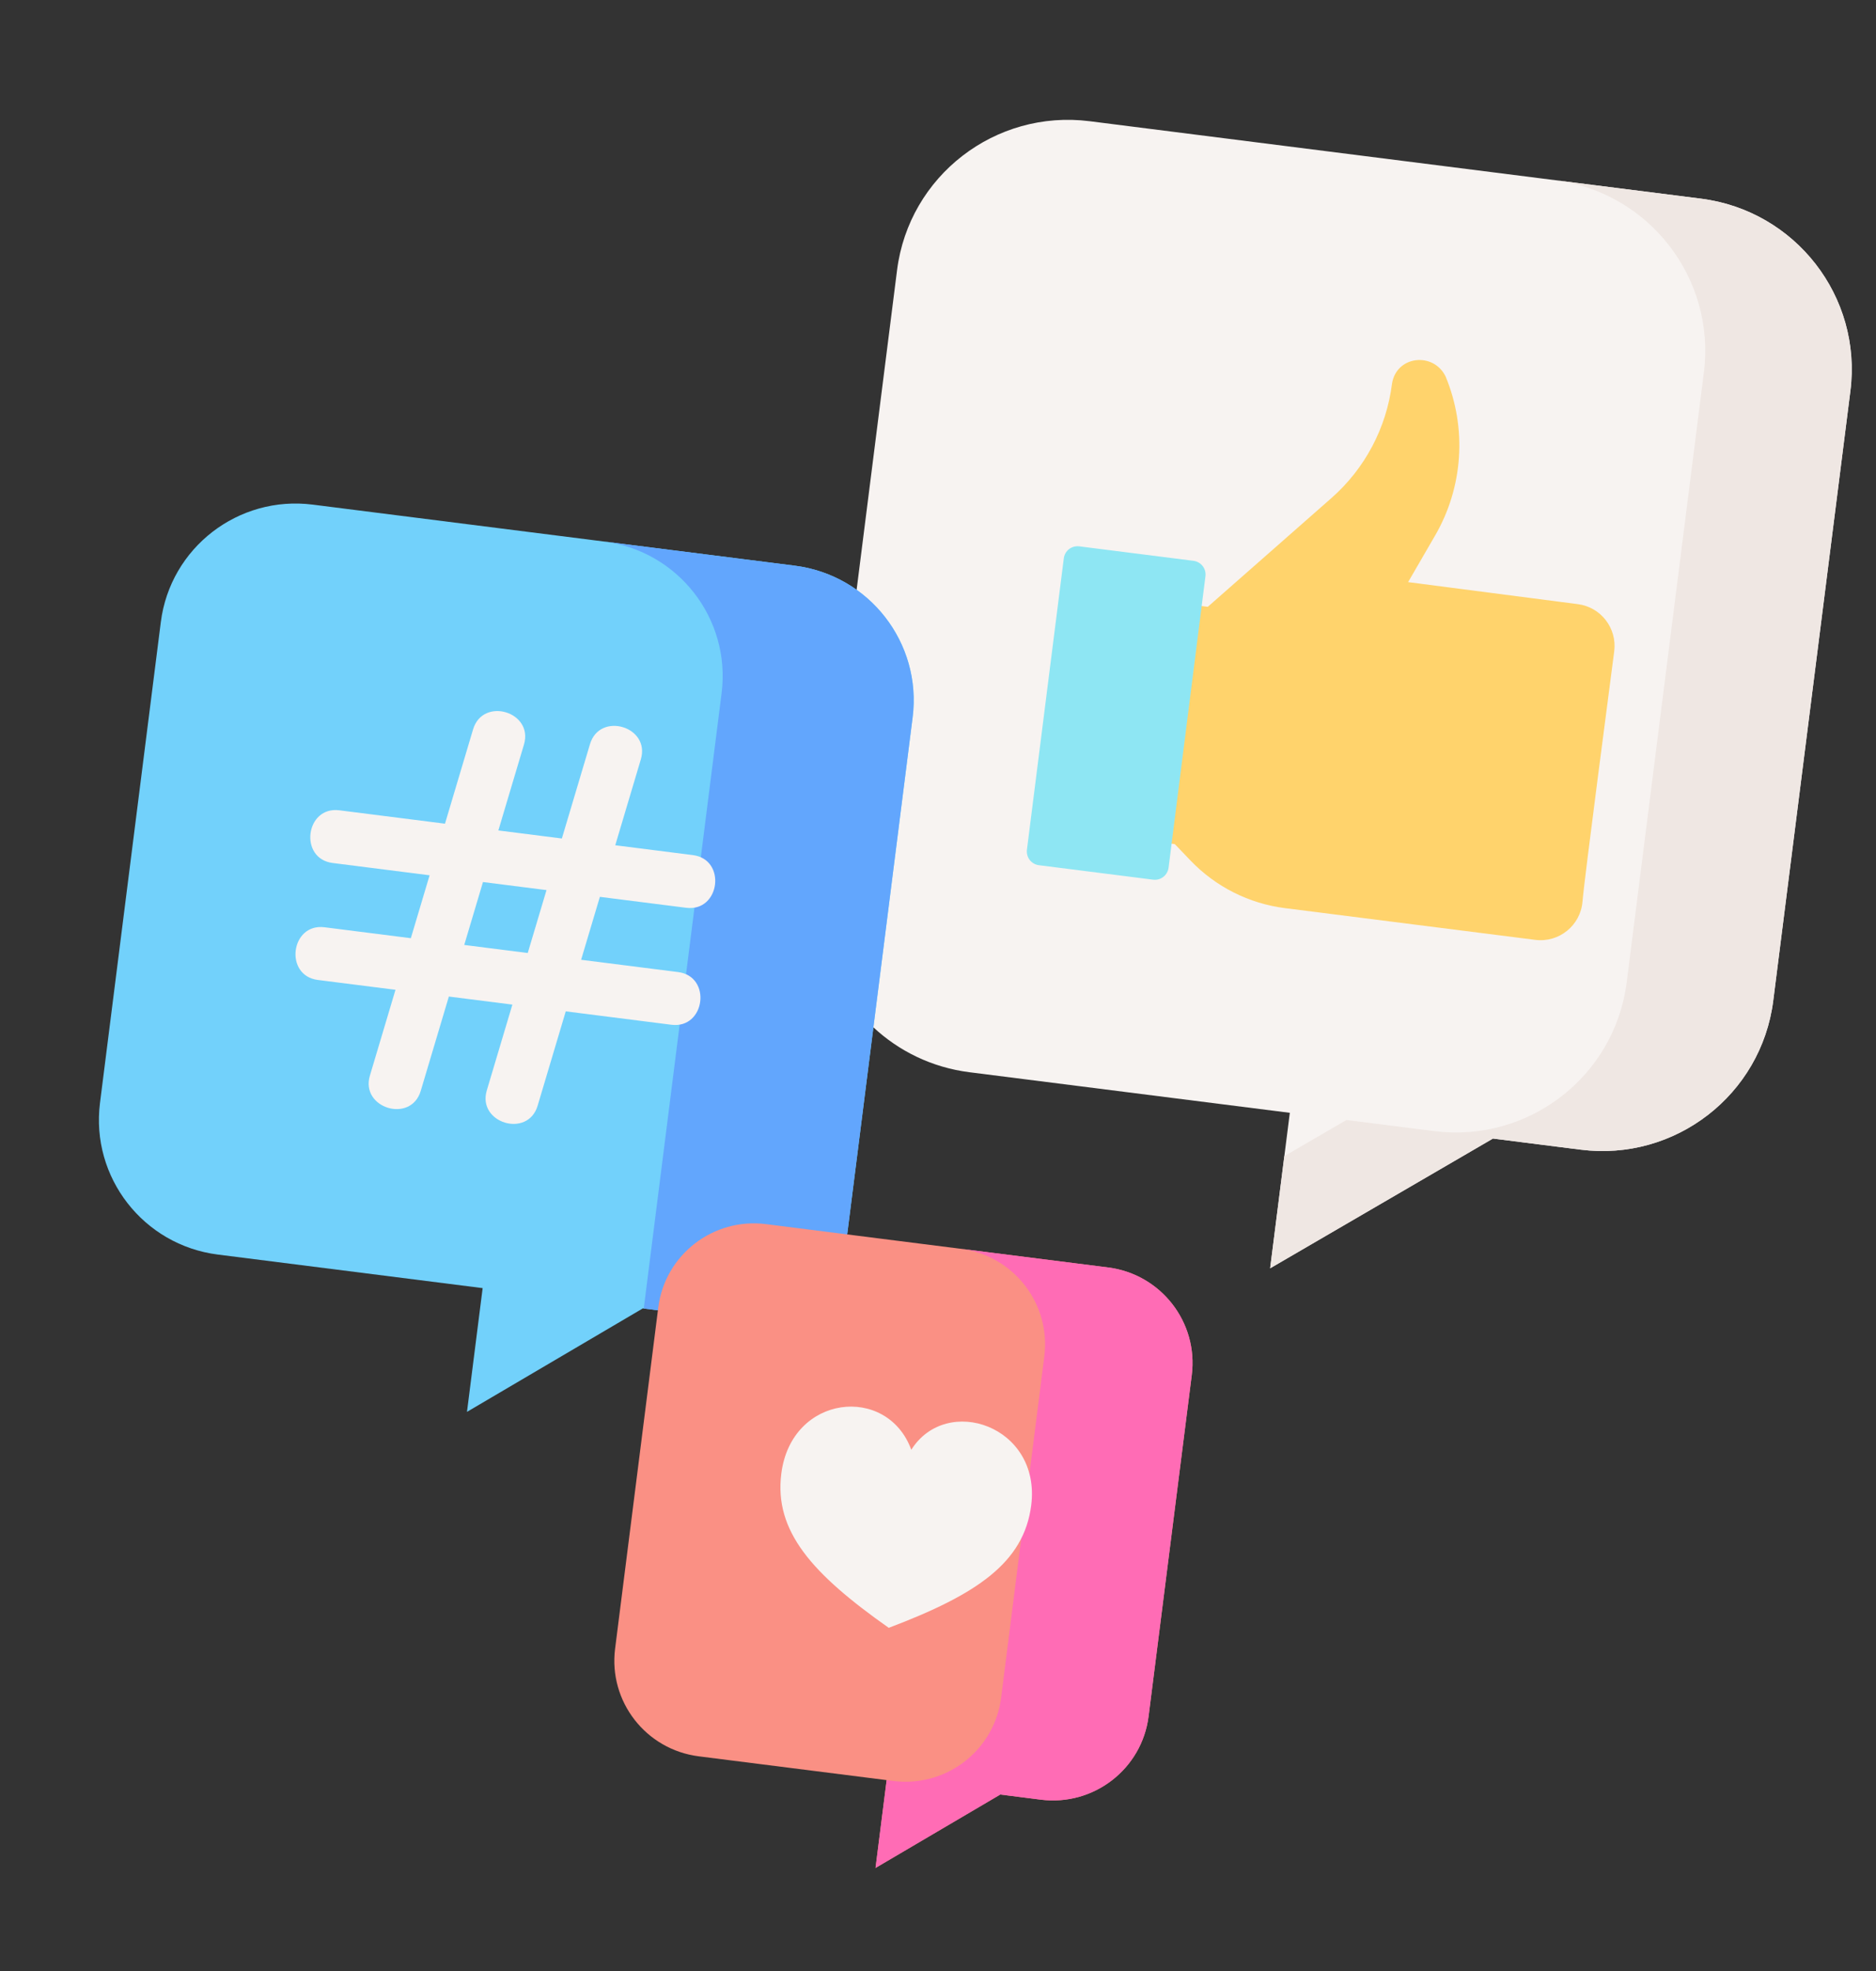 <svg width="80" height="84" viewBox="0 0 80 84" fill="none" xmlns="http://www.w3.org/2000/svg">
<rect x="0" y="0" width="80" height="84" fill="#333333" stroke="none"/>
<path d="M37.236 43.774C38.327 44.794 39.74 45.493 41.337 45.696L55.003 47.426L54.164 54.052L63.665 48.523L67.403 48.996C71.431 49.506 75.109 46.664 75.618 42.647L78.908 16.662C79.416 12.645 76.563 8.976 72.534 8.466L46.469 5.166C42.44 4.656 38.762 7.498 38.254 11.514L34.218 43.392L37.236 43.774Z" fill="#F7F3F1"/>
<path d="M72.534 8.466L66.286 7.675C70.315 8.185 73.168 11.854 72.66 15.871L69.37 41.856C68.861 45.873 65.183 48.715 61.155 48.205L57.418 47.732L54.769 49.273L54.164 54.052L63.665 48.523L67.402 48.996C71.431 49.506 75.109 46.664 75.618 42.647L78.908 16.662C79.416 12.646 76.563 8.976 72.534 8.466Z" fill="#EFE7E3"/>
<path d="M50.099 35.975L50.773 36.679C51.843 37.794 53.264 38.509 54.797 38.703L65.47 40.055C66.482 40.183 67.404 39.442 67.485 38.414C67.561 37.45 68.712 28.736 68.837 27.753C68.961 26.77 68.265 25.871 67.282 25.747L60.047 24.809L61.199 22.822C61.79 21.804 62.137 20.663 62.215 19.488C62.293 18.314 62.099 17.137 61.648 16.05C61.136 14.985 59.543 15.151 59.36 16.357C59.122 18.239 58.205 19.97 56.781 21.223L51.505 25.861L49.822 25.648L48.54 35.777L50.099 35.975Z" fill="#FFD36C"/>
<path d="M49.175 37.49L44.302 36.873C44.147 36.853 44.007 36.773 43.911 36.65C43.816 36.526 43.773 36.37 43.792 36.215L45.365 23.794C45.385 23.639 45.465 23.498 45.588 23.403C45.712 23.307 45.868 23.265 46.023 23.284L50.895 23.901C50.972 23.911 51.046 23.935 51.113 23.974C51.18 24.012 51.239 24.063 51.286 24.124C51.334 24.185 51.368 24.255 51.389 24.329C51.409 24.404 51.414 24.482 51.405 24.558L49.832 36.98C49.812 37.135 49.732 37.275 49.609 37.371C49.486 37.467 49.33 37.509 49.175 37.49Z" fill="#8EE6F3"/>
<path d="M35.597 56.798L38.918 30.571C39.319 27.404 37.068 24.51 33.891 24.108L13.337 21.506C10.16 21.103 7.259 23.345 6.858 26.512L4.264 47.004C3.863 50.171 6.113 53.065 9.29 53.467L20.582 54.897L19.914 60.171L27.413 55.761L35.597 56.798Z" fill="#72D1FB"/>
<path d="M33.892 24.108L25.746 23.077C28.923 23.479 31.173 26.373 30.772 29.54L27.452 55.766L35.597 56.798L38.918 30.571C39.319 27.404 37.069 24.51 33.892 24.108Z" fill="#62A6FD"/>
<path d="M28.915 41.427L24.781 40.904L25.581 38.222L29.262 38.688C30.71 38.871 30.995 36.626 29.546 36.442L26.237 36.023L27.328 32.362C27.745 30.963 25.576 30.316 25.159 31.715L23.96 35.735L21.252 35.392L22.344 31.731C22.761 30.332 20.592 29.685 20.174 31.084L18.976 35.104L14.47 34.533C13.022 34.35 12.738 36.596 14.186 36.779L18.32 37.303L17.52 39.984L13.839 39.518C12.391 39.335 12.107 41.58 13.555 41.764L16.865 42.183L15.773 45.844C15.36 47.228 17.524 47.892 17.942 46.491L19.141 42.471L21.85 42.814L20.758 46.475C20.345 47.859 22.509 48.523 22.927 47.122L24.126 43.102L28.631 43.673C30.079 43.856 30.364 41.61 28.915 41.427ZM22.505 40.615L19.797 40.272L20.596 37.591L23.305 37.934L22.505 40.615Z" fill="#F7F3F1"/>
<path d="M47.255 54.017L32.668 52.17C30.414 51.884 28.355 53.475 28.071 55.722L26.23 70.264C25.945 72.512 27.542 74.565 29.797 74.851L37.81 75.865L37.336 79.608L42.657 76.479L44.383 76.698C46.638 76.983 48.696 75.393 48.98 73.145L50.822 58.603C51.106 56.355 49.509 54.302 47.255 54.017Z" fill="#FA9084"/>
<path d="M47.255 54.016L40.967 53.22C43.221 53.506 44.818 55.559 44.533 57.807L42.692 72.349C42.408 74.596 40.349 76.187 38.095 75.901L37.809 75.865L37.336 79.608L42.657 76.479L44.383 76.698C46.637 76.983 48.696 75.393 48.98 73.145L50.821 58.603C51.106 56.355 49.509 54.302 47.255 54.016Z" fill="#FF6CB5"/>
<path d="M37.9 69.375C41.645 67.958 43.664 66.605 43.975 64.152C44.403 60.769 40.366 59.398 38.861 61.786C37.839 58.993 33.746 59.42 33.318 62.803C33.007 65.256 34.625 67.069 37.9 69.375Z" fill="#F7F3F1"/>
</svg>
